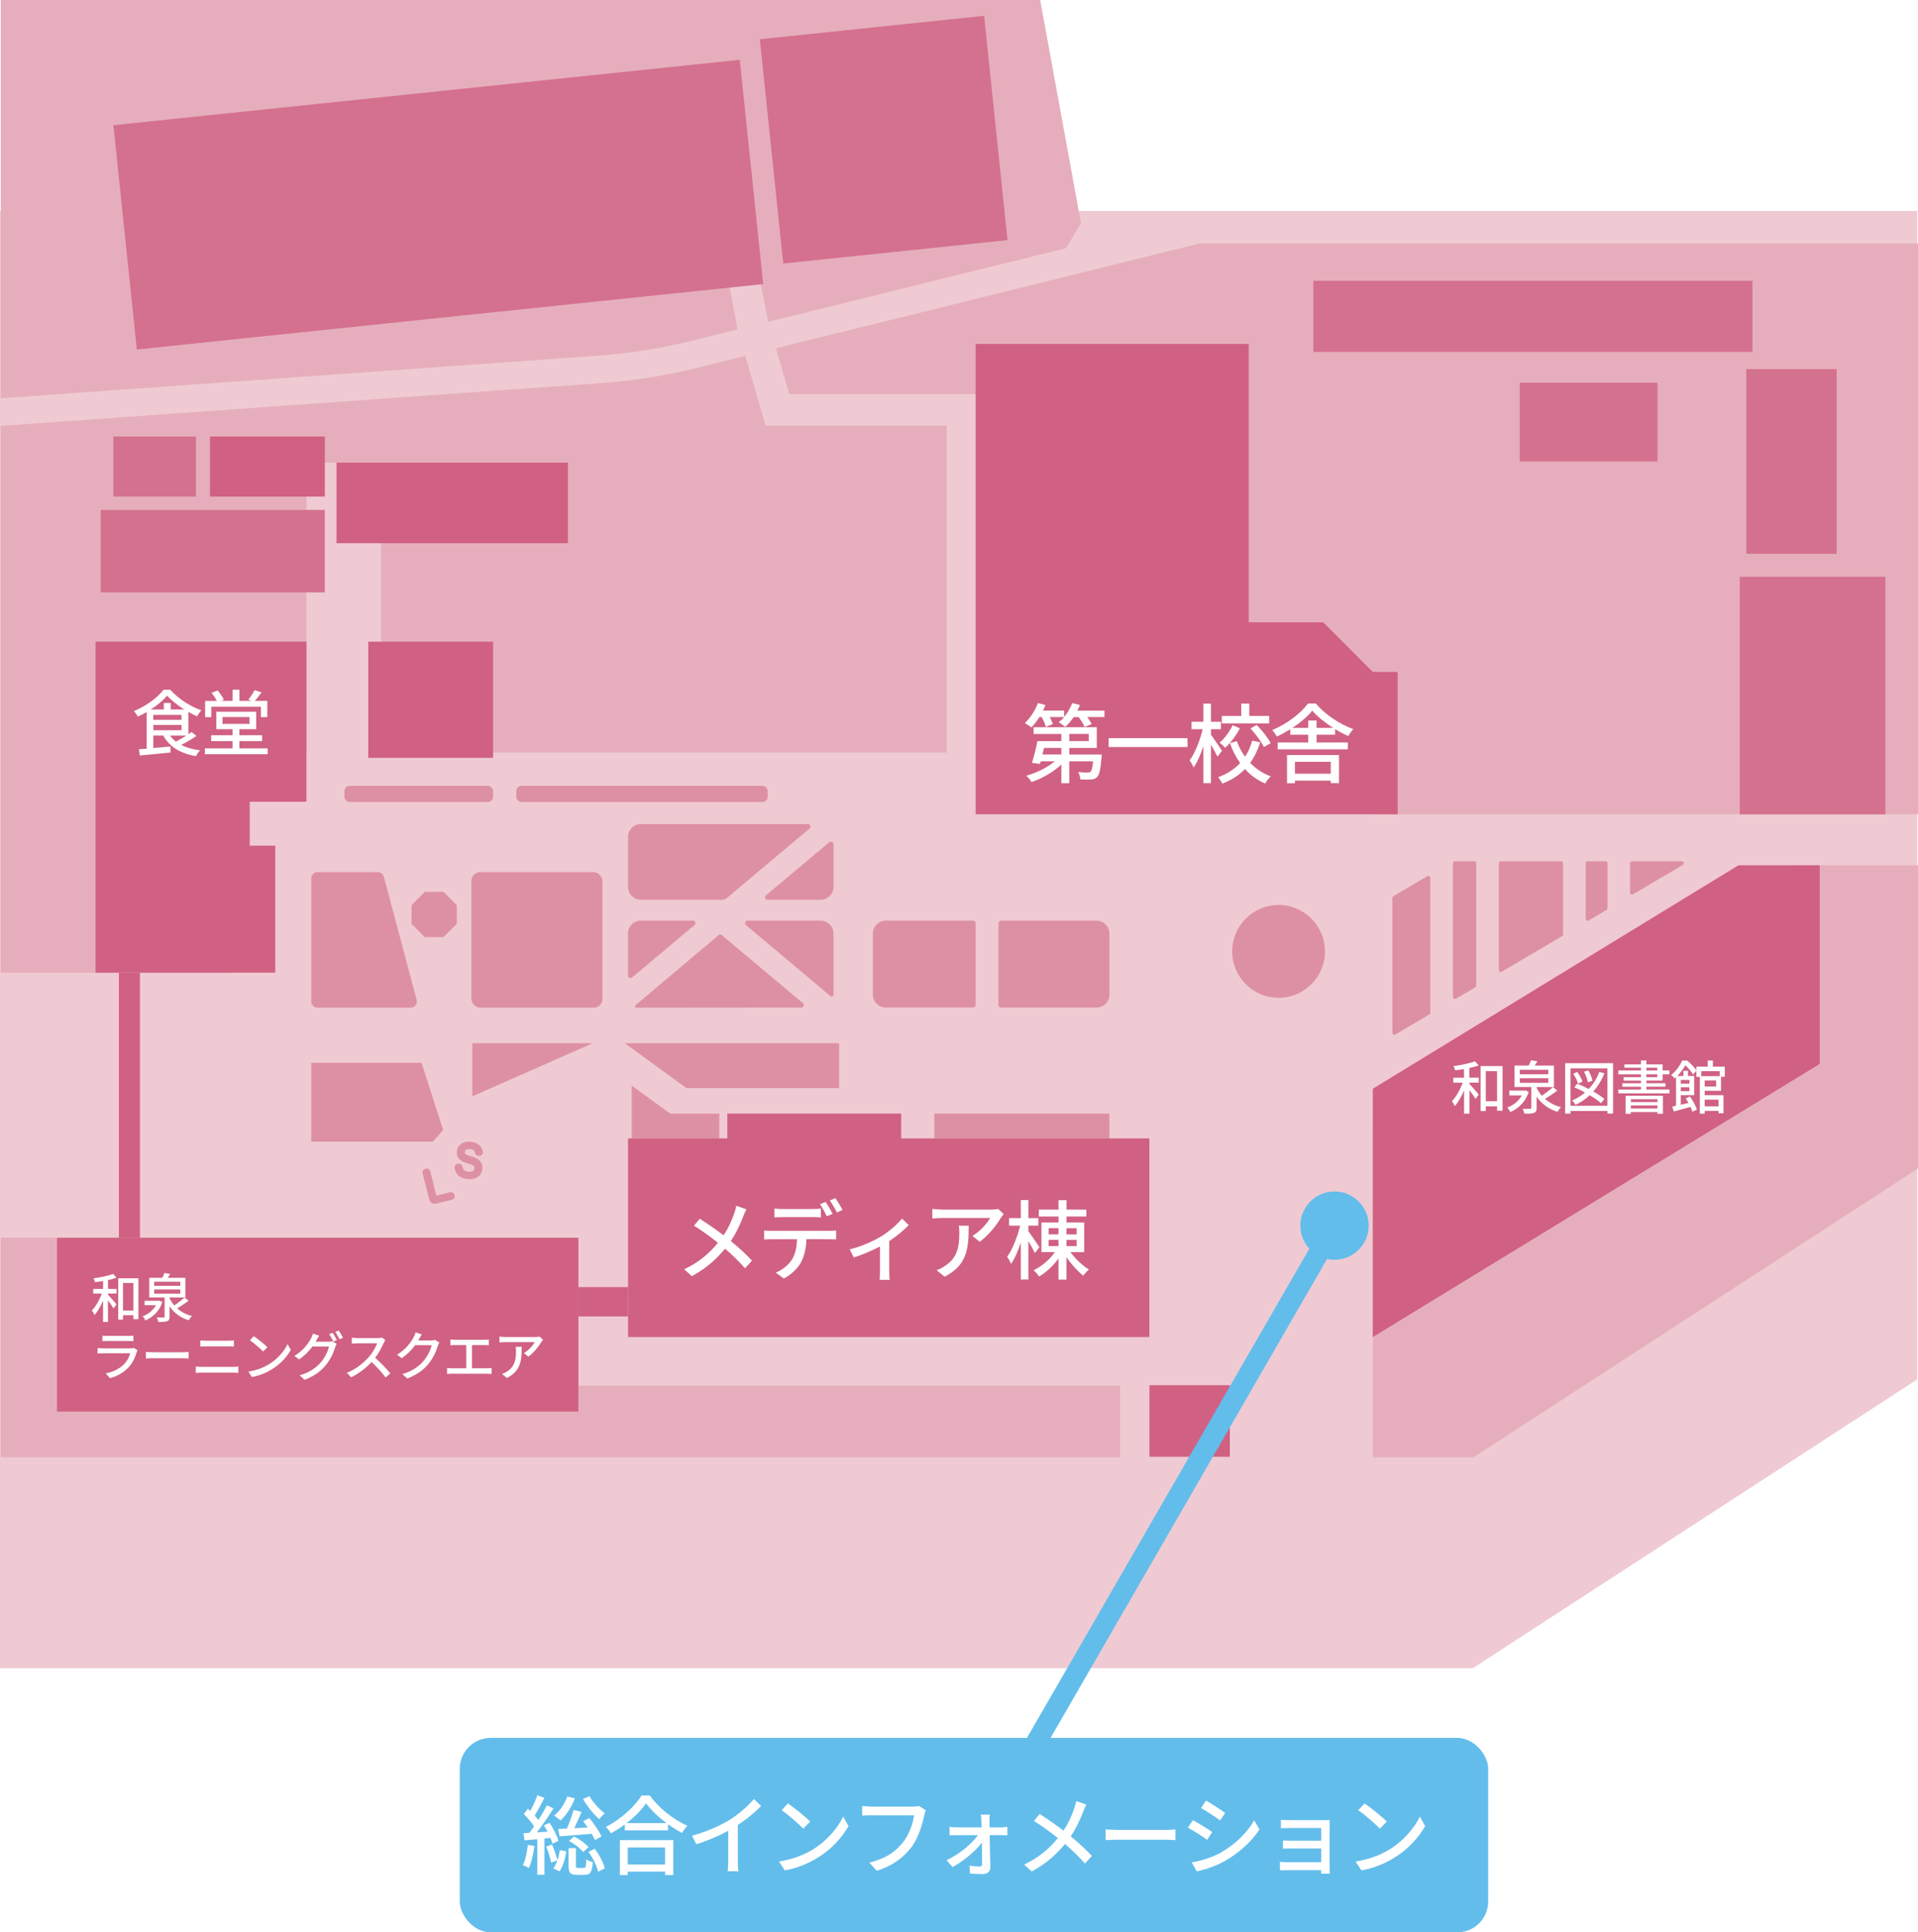 <?xml version="1.0" encoding="UTF-8"?>
<svg id="_レイヤー_2" data-name="レイヤー 2" xmlns="http://www.w3.org/2000/svg" xmlns:xlink="http://www.w3.org/1999/xlink" viewBox="0 0 398.14 401.08">
  <defs>
    <style>
      .cls-1 {
        fill: url(#_6_lpi_40_);
      }

      .cls-1, .cls-2, .cls-3, .cls-4, .cls-5, .cls-6, .cls-7, .cls-8, .cls-9, .cls-10 {
        stroke-width: 0px;
      }

      .cls-2, .cls-11 {
        fill: none;
      }

      .cls-3 {
        fill: url(#_6_lpi_40_-2);
      }

      .cls-4 {
        fill: #dd90a4;
      }

      .cls-5 {
        fill: #e6aebc;
      }

      .cls-6 {
        fill: #efcad2;
      }

      .cls-7 {
        fill: #d4718f;
      }

      .cls-8 {
        fill: #63bdeb;
      }

      .cls-9 {
        fill: #d06183;
      }

      .cls-10 {
        fill: #fff;
      }

      .cls-11 {
        stroke: #231815;
        stroke-width: 4.8px;
      }
    </style>
    <pattern id="_6_lpi_40_" data-name="6 lpi 40%" x="0" y="0" width="72" height="72" patternTransform="translate(-7967.67 -5584.32) rotate(45) scale(.21)" patternUnits="userSpaceOnUse" viewBox="0 0 72 72">
      <g>
        <rect class="cls-2" width="72" height="72"/>
        <g>
          <line class="cls-11" x1="71.75" y1="66" x2="144.25" y2="66"/>
          <line class="cls-11" x1="71.75" y1="42" x2="144.25" y2="42"/>
          <line class="cls-11" x1="71.75" y1="18" x2="144.25" y2="18"/>
          <line class="cls-11" x1="71.75" y1="54" x2="144.25" y2="54"/>
          <line class="cls-11" x1="71.75" y1="30" x2="144.25" y2="30"/>
          <line class="cls-11" x1="71.75" y1="6" x2="144.25" y2="6"/>
        </g>
        <g>
          <line class="cls-11" x1="-.25" y1="66" x2="72.25" y2="66"/>
          <line class="cls-11" x1="-.25" y1="42" x2="72.25" y2="42"/>
          <line class="cls-11" x1="-.25" y1="18" x2="72.25" y2="18"/>
          <line class="cls-11" x1="-.25" y1="54" x2="72.25" y2="54"/>
          <line class="cls-11" x1="-.25" y1="30" x2="72.25" y2="30"/>
          <line class="cls-11" x1="-.25" y1="6" x2="72.25" y2="6"/>
        </g>
        <g>
          <line class="cls-11" x1="-72.25" y1="66" x2=".25" y2="66"/>
          <line class="cls-11" x1="-72.25" y1="42" x2=".25" y2="42"/>
          <line class="cls-11" x1="-72.25" y1="18" x2=".25" y2="18"/>
          <line class="cls-11" x1="-72.25" y1="54" x2=".25" y2="54"/>
          <line class="cls-11" x1="-72.25" y1="30" x2=".25" y2="30"/>
          <line class="cls-11" x1="-72.25" y1="6" x2=".25" y2="6"/>
        </g>
      </g>
    </pattern>
    <pattern id="_6_lpi_40_-2" data-name="6 lpi 40%" patternTransform="translate(-7970.1 -5575.52) rotate(45) scale(.21)" xlink:href="#_6_lpi_40_"/>
  </defs>
  <g id="_マップ" data-name="マップ">
    <polygon class="cls-6" points="397.98 43.78 0 43.78 0 346.25 305.73 346.25 397.98 286.31 397.98 43.78"/>
    <g>
      <polygon class="cls-5" points="284.97 169.01 398.14 169.01 398.14 50.54 249.02 50.54 161.08 72.29 163.84 81.79 196.51 81.79 203.06 81.79 203.06 88.35 203.06 156.17 238.59 156.17 284.97 156.17 284.97 169.01"/>
      <polygon class="cls-5" points="372.04 179.6 284.97 233.22 284.97 302.47 305.89 302.47 398.14 242.53 398.14 179.6 372.04 179.6"/>
      <polygon class="cls-5" points="120.06 280.03 120.06 256.91 .16 256.91 .16 302.47 232.51 302.47 232.51 287.61 120.06 287.61 120.06 280.03"/>
      <path class="cls-5" d="M159.01,88.35v-.02l-.08.02-4.22-14.48-10.32,2.55c-6.44,1.59-13,2.63-19.61,3.1L.16,88.4v113.5h47.96v-45.72h15.49v-60.15h15.49v60.15h117.41v-67.82h-37.5Z"/>
      <path class="cls-5" d="M224.39,46.3L215.92,0H.16v82.66l123.72-8.81c6.61-.47,13.18-1.51,19.61-3.1l9.62-2.38-2.22-11.8h6.55l2.04,10.23,61.8-15.29,3.12-5.2Z"/>
    </g>
    <polygon class="cls-1" points="284.97 277.52 377.74 220.83 377.74 179.6 390.76 179.6 390.76 227.59 284.97 291.25 284.97 277.52"/>
    <path class="cls-3" d="M.16,88.4l114.14-7.86c13.65-.94,27.19-3.17,40.42-6.67h0s4.3,14.48,4.3,14.48l-41.11,7.67H26.36v99.94h-5.94v8.59h30.54v85.39l69.1,3.05v9.49H.16V88.4Z"/>
    <g>
      <g>
        <g>
          <path class="cls-4" d="M170.36,191.09h-15.18c-.49,0-.71.61-.34.92l17.57,14.76c.24.2.61.03.61-.28v-12.72c0-1.47-1.19-2.67-2.66-2.67Z"/>
          <path class="cls-4" d="M149.84,194.1c-.19-.16-.48-.16-.67,0l-17.27,14.55c-.21.17-.08.51.19.51l34.23-.03c.49,0,.71-.61.34-.92l-16.82-14.11Z"/>
          <path class="cls-4" d="M143.83,191.09h-10.8c-1.47,0-2.67,1.2-2.67,2.67v8.71c0,.44.52.68.86.4l12.95-10.86c.37-.31.15-.92-.34-.92Z"/>
        </g>
        <g>
          <path class="cls-4" d="M159.34,186.76h11.01c1.47,0,2.67-1.2,2.67-2.67v-8.9c0-.44-.52-.68-.86-.4l-13.16,11.05c-.37.31-.15.92.34.92Z"/>
          <path class="cls-4" d="M133.04,186.76h16.94c.29,0,.57-.1.8-.29l17.29-14.51c.37-.31.15-.92-.34-.92h-34.69c-1.47,0-2.67,1.2-2.67,2.67v10.38c0,1.47,1.2,2.67,2.67,2.67Z"/>
        </g>
        <g>
          <path class="cls-4" d="M202.02,191.09h-18.16c-1.47,0-2.67,1.2-2.67,2.67v12.69c0,1.47,1.2,2.67,2.67,2.67h18.16c.27,0,.5-.22.5-.5v-17.04c0-.27-.22-.5-.5-.5Z"/>
          <path class="cls-4" d="M227.63,191.09h-19.86c-.27,0-.5.22-.5.5v17.04c0,.27.22.5.5.5h19.86c1.47,0,2.67-1.2,2.67-2.67v-12.69c0-1.47-1.2-2.67-2.67-2.67Z"/>
        </g>
      </g>
      <path class="cls-4" d="M90.18,249.85c-.58,0-.96-.35-1.13-1.03l-1.32-5.29c-.06-.24-.02-.46.12-.64.11-.15.28-.25.49-.31.08-.02.17-.03.25-.03.36,0,.64.22.73.58l1.26,5.05,2.86-.71c.07-.02.13-.02.2-.02.35,0,.64.24.73.6.11.44-.12.86-.54.96l-3.2.8c-.16.04-.3.06-.44.06Z"/>
      <path class="cls-4" d="M97.54,244.75c-.14,0-.28,0-.43-.02-2.08-.21-2.56-1.33-2.74-2.28-.01-.1-.02-.16-.01-.23.04-.36.32-.64.71-.69.08,0,.17,0,.17,0h.07c.37.04.65.29.71.63.09.52.23.95,1.2,1.05.08,0,.16.01.24.01.36,0,.96-.09,1.02-.7.04-.37-.01-.62-.99-.92l-.67-.21c-1.06-.33-2.12-.88-1.96-2.48.09-.89.79-1.93,2.45-1.93.14,0,.29,0,.44.02,1.84.18,2.34,1.32,2.47,1.99.02.06.03.15.02.25-.04.36-.33.63-.71.67-.04,0-.09,0-.13,0h-.09c-.35-.04-.62-.26-.7-.59-.06-.36-.23-.74-1-.81-.08,0-.15-.01-.23-.01-.52,0-.84.21-.88.56-.03.29-.05.54.86.82l.62.19c1.21.39,2.31.97,2.14,2.61-.13,1.26-1.14,2.08-2.58,2.08Z"/>
      <circle class="cls-4" cx="265.41" cy="197.47" r="9.63"/>
      <rect class="cls-4" x="71.5" y="163.1" width="30.86" height="3.38" rx="1.1" ry="1.1"/>
      <rect class="cls-4" x="107.16" y="163.1" width="52.21" height="3.38" rx="1.1" ry="1.1"/>
      <rect class="cls-4" x="97.86" y="181.02" width="27.2" height="28.14" rx="1.82" ry="1.82"/>
      <path class="cls-4" d="M86.49,207.53l-6.8-25.54c-.15-.57-.67-.97-1.26-.97h-12.52c-.72,0-1.3.58-1.3,1.3v25.54c0,.72.58,1.3,1.3,1.3h19.32c.85,0,1.48-.81,1.26-1.63Z"/>
      <polygon class="cls-4" points="92.07 185.12 88.18 185.12 85.43 187.87 85.43 191.76 88.18 194.51 92.07 194.51 94.82 191.76 94.82 187.87 92.07 185.12"/>
      <g>
        <path class="cls-4" d="M324.06,178.77h-12.53c-.23,0-.41.18-.41.41v22.16c0,.32.34.51.62.35l12.53-7.39c.13-.07.2-.21.2-.35v-14.77c0-.23-.18-.41-.41-.41Z"/>
        <path class="cls-4" d="M306.02,178.77h-4.01c-.23,0-.41.18-.41.41v27.77c0,.32.34.51.62.35l4.01-2.36c.13-.07.2-.21.2-.35v-25.41c0-.23-.18-.41-.41-.41Z"/>
        <path class="cls-4" d="M333.28,178.77h-3.72c-.23,0-.41.18-.41.41v11.53c0,.32.34.51.62.35l3.72-2.2c.13-.07.2-.21.2-.35v-9.33c0-.23-.18-.41-.41-.41Z"/>
        <path class="cls-4" d="M296.3,181.84l-7.06,4.18c-.12.07-.2.21-.2.35v27.99c0,.32.34.51.62.35l7.06-4.16c.13-.07.2-.21.2-.35v-28c0-.32-.35-.51-.62-.35Z"/>
        <path class="cls-4" d="M338.37,179.18v6.08c0,.32.34.51.62.35l10.32-6.08c.36-.21.21-.76-.21-.76h-10.32c-.23,0-.41.18-.41.41Z"/>
      </g>
      <rect class="cls-4" x="193.94" y="231.14" width="36.36" height="5.15"/>
      <polygon class="cls-4" points="139.12 231.14 131.14 225.32 131.14 231.14 131.14 236.29 149.32 236.29 149.32 231.14 139.12 231.14"/>
      <polyline class="cls-4" points="174.18 225.85 142.49 225.85 129.71 216.54 174.18 216.54"/>
      <polygon class="cls-4" points="98.03 227.56 98.03 216.54 123.02 216.54 98.03 227.56"/>
      <polygon class="cls-4" points="87.51 220.6 64.61 220.6 64.61 236.97 89.86 236.97 91.98 234.54 87.51 220.6"/>
    </g>
    <rect class="cls-9" x="11.84" y="256.91" width="108.22" height="36.07"/>
    <polygon class="cls-9" points="130.37 236.29 130.37 277.52 238.59 277.52 238.59 236.29 187.06 236.29 187.06 231.14 150.98 231.14 150.98 236.29 130.37 236.29"/>
    <polygon class="cls-9" points="360.87 179.6 284.97 225.98 284.97 277.52 377.74 220.83 377.74 179.6 360.87 179.6"/>
    <polygon class="cls-9" points="202.52 71.38 202.52 169.01 290.13 169.01 290.13 139.47 284.97 139.47 274.67 129.16 259.21 129.16 259.21 71.38 202.52 71.38"/>
    <rect class="cls-9" x="69.85" y="96.02" width="48.04" height="16.73"/>
    <rect class="cls-9" x="76.45" y="133.19" width="25.9" height="24.11"/>
    <polygon class="cls-9" points="63.61 166.41 63.61 133.19 19.83 133.19 19.83 164.25 19.83 166.41 19.83 175.53 19.83 201.89 57.14 201.89 57.14 175.53 51.84 175.53 51.84 166.41 63.61 166.41"/>
    <rect class="cls-9" x="24.68" y="201.89" width="4.37" height="55.01"/>
    <rect class="cls-7" x="361.14" y="119.72" width="30.23" height="49.3"/>
    <rect class="cls-9" x="238.59" y="287.5" width="16.69" height="14.86" transform="translate(493.88 589.87) rotate(180)"/>
    <rect class="cls-7" x="20.9" y="105.84" width="46.53" height="17.12"/>
    <rect class="cls-7" x="23.53" y="90.6" width="17.14" height="12.47"/>
    <rect class="cls-9" x="43.58" y="90.6" width="23.85" height="12.47"/>
    <rect class="cls-7" x="362.5" y="76.61" width="18.76" height="38.34"/>
    <rect class="cls-7" x="272.63" y="58.27" width="91.16" height="14.77"/>
    <rect class="cls-7" x="315.46" y="79.44" width="28.6" height="16.34"/>
    <rect class="cls-9" x="120.06" y="267.15" width="10.31" height="6.09"/>
    <rect class="cls-7" x="25.62" y="19.07" width="130.73" height="46.81" transform="translate(-3.92 9.68) rotate(-5.96)"/>
    <rect class="cls-7" x="160.03" y="5.57" width="46.81" height="46.81" transform="translate(-2.02 19.22) rotate(-5.96)"/>
    <g>
      <path class="cls-10" d="M22.42,267.53h1.77v.95h-1.77v.25c.43.43,1.52,1.68,1.77,2.01l-.62.84c-.22-.4-.73-1.1-1.16-1.68v4.48h-1.02v-4.42c-.5,1.17-1.12,2.29-1.77,2.98-.11-.29-.35-.68-.54-.95.8-.8,1.6-2.21,2.06-3.51h-1.79v-.95h2.05v-1.64c-.57.1-1.16.17-1.69.23-.04-.22-.18-.56-.29-.79,1.44-.2,3.1-.54,4.08-.92l.68.79c-.52.2-1.12.36-1.76.48v1.85ZM28.73,265.32v8.49h-1.05v-.81h-2.15v.89h-.99v-8.57h4.18ZM27.68,272.02v-5.72h-2.15v5.72h2.15Z"/>
      <path class="cls-10" d="M33.7,270.22c-.58,1.89-1.93,3.17-3.5,3.85-.11-.25-.38-.64-.6-.85,1.14-.42,2.2-1.25,2.78-2.32h-2.37v-.91h2.86l.18-.03.65.26ZM39.16,269.97c-.73.55-1.62,1.16-2.37,1.6.83.74,1.86,1.29,3.05,1.57-.22.21-.52.62-.66.9-1.69-.52-3.04-1.52-3.98-2.89v2.13c0,.55-.11.81-.51.96-.39.14-.99.15-1.83.15-.04-.28-.19-.67-.33-.95.62.03,1.24.03,1.41.02.19,0,.23-.04.23-.2v-3.96h-3.19v-4.08h2.71c.18-.33.34-.72.44-1l1.21.2c-.17.28-.33.55-.5.8h3.64v4.08h-3.29v.14c.25.54.58,1.05.99,1.51.73-.47,1.57-1.12,2.09-1.63l.88.64ZM32,266.89h5.42v-.86h-5.42v.86ZM32,268.51h5.42v-.87h-5.42v.87Z"/>
      <path class="cls-10" d="M28.38,280.64c-.31,1.07-.8,2.18-1.62,3.08-1.13,1.25-2.53,1.95-3.94,2.34l-.86-.99c1.61-.33,2.95-1.04,3.85-1.98.63-.65,1.02-1.47,1.22-2.2h-5.6c-.26,0-.75.01-1.17.04v-1.14c.43.04.85.08,1.17.08h5.63c.3,0,.56-.04.7-.1l.78.48c-.07.12-.15.29-.18.38ZM22.33,277.28h4.28c.35,0,.8-.02,1.08-.05v1.13c-.27-.02-.72-.03-1.09-.03h-4.27c-.35,0-.75.01-1.06.03v-1.13c.29.03.69.05,1.06.05Z"/>
      <path class="cls-10" d="M31.93,280.68h5.98c.53,0,.96-.04,1.23-.07v1.36c-.24-.01-.75-.05-1.23-.05h-5.98c-.61,0-1.27.02-1.64.05v-1.36c.36.02,1.04.07,1.64.07Z"/>
      <path class="cls-10" d="M41.9,283.71h6.47c.35,0,.75-.02,1.1-.07v1.33c-.36-.03-.79-.06-1.1-.06h-6.47c-.41,0-.86.02-1.25.06v-1.33c.41.03.85.07,1.25.07ZM42.76,278.28h4.64c.42,0,.85-.02,1.14-.05v1.25c-.31-.02-.77-.03-1.14-.03h-4.63c-.4,0-.83.01-1.18.03v-1.25c.36.03.8.05,1.17.05Z"/>
      <path class="cls-10" d="M55.87,283.15c1.77-1.09,3.15-2.74,3.82-4.15l.67,1.2c-.79,1.43-2.15,2.93-3.86,3.98-1.11.68-2.51,1.33-4.21,1.64l-.74-1.13c1.84-.28,3.27-.89,4.32-1.54ZM55.5,279.63l-.87.89c-.57-.58-1.94-1.78-2.75-2.33l.8-.86c.77.52,2.2,1.66,2.82,2.3Z"/>
      <path class="cls-10" d="M65.68,278.2c-.06.1-.1.19-.17.29h2.65c.31,0,.62-.04.83-.11l.9.55c-.11.18-.23.45-.31.67-.3,1.06-.95,2.53-1.94,3.74-1.01,1.24-2.34,2.26-4.4,3.05l-1.02-.92c2.12-.63,3.43-1.61,4.41-2.74.81-.93,1.47-2.32,1.67-3.25h-3.44c-.69.95-1.64,1.91-2.78,2.68l-.97-.72c1.91-1.15,2.94-2.67,3.45-3.64.13-.23.32-.67.41-.99l1.28.42c-.22.33-.45.75-.57.97ZM69.94,278.14l-.73.31c-.22-.44-.57-1.1-.87-1.52l.7-.3c.27.4.67,1.08.89,1.51ZM71.21,277.66l-.72.32c-.23-.47-.59-1.1-.9-1.52l.7-.3c.3.41.71,1.1.91,1.5Z"/>
      <path class="cls-10" d="M79.67,278.69c-.39.9-1.03,2.15-1.8,3.14,1.13.97,2.46,2.39,3.15,3.22l-.97.86c-.73-.99-1.83-2.2-2.92-3.21-1.18,1.25-2.66,2.43-4.24,3.17l-.89-.93c1.78-.68,3.43-2,4.52-3.22.75-.84,1.48-2.05,1.75-2.9h-4.04c-.43,0-1.02.05-1.2.07v-1.24c.22.03.86.08,1.2.08h4.08c.41,0,.77-.04.96-.11l.72.53c-.08.11-.24.39-.32.57Z"/>
      <path class="cls-10" d="M86.98,277.94c-.04.09-.1.19-.15.28h2.64c.31,0,.62-.03.83-.11l.9.55c-.11.18-.23.45-.31.67-.3,1.06-.95,2.53-1.94,3.74-1.01,1.25-2.34,2.25-4.4,3.05l-1.02-.91c2.12-.64,3.43-1.61,4.41-2.75.81-.94,1.47-2.32,1.67-3.25h-3.43c-.7.95-1.64,1.92-2.79,2.7l-.97-.73c1.91-1.14,2.94-2.67,3.45-3.64.13-.22.32-.67.41-.99l1.28.42c-.22.33-.45.76-.57.98Z"/>
      <path class="cls-10" d="M94.46,278.09h6.02c.34,0,.69-.02.99-.07v1.21c-.31-.03-.67-.04-.99-.04h-2.5v4.81h3.1c.35,0,.67-.04.96-.08v1.27c-.3-.04-.73-.06-.96-.06h-7.26c-.32,0-.67.01-1.02.06v-1.27c.33.06.7.08,1.02.08h2.96v-4.81h-2.32c-.24,0-.69.01-.98.04v-1.21c.29.04.73.07.98.07Z"/>
      <path class="cls-10" d="M112.37,278.55c-.47.8-1.52,2.2-2.7,3.04l-.91-.74c.97-.56,1.93-1.65,2.24-2.28h-6.03c-.44,0-.83.03-1.3.07v-1.22c.41.06.86.1,1.3.1h6.15c.24,0,.74-.03.91-.08l.69.65c-.1.12-.27.33-.36.46ZM105.23,286.02l-1.01-.83c.32-.11.7-.29,1.06-.54,1.57-1.01,1.83-2.4,1.83-4.22,0-.3-.01-.56-.07-.88h1.25c0,2.87-.17,4.98-3.06,6.47Z"/>
    </g>
    <g>
      <path class="cls-10" d="M154.29,252.48c-.58,1.49-1.44,3.42-2.59,5.11,1.6,1.31,3.15,2.72,4.39,4.07l-1.44,1.58c-1.3-1.49-2.65-2.77-4.14-4.07-1.64,2-3.8,4.05-6.9,5.71l-1.58-1.42c3.06-1.46,5.24-3.33,7-5.51-1.31-1.06-3.19-2.45-4.97-3.55l1.19-1.44c1.51.96,3.51,2.34,4.95,3.44,1.06-1.57,1.73-3.17,2.25-4.65.14-.4.31-1.04.4-1.48l2.09.74c-.2.36-.5,1.06-.65,1.46Z"/>
      <path class="cls-10" d="M160.26,255.48h11.79c.38,0,1.04-.02,1.51-.09v1.86c-.43-.02-1.04-.04-1.51-.04h-4.65c-.07,1.91-.43,3.49-1.12,4.79-.65,1.22-2.02,2.56-3.58,3.37l-1.66-1.22c1.33-.54,2.63-1.58,3.33-2.68.77-1.21,1.01-2.63,1.08-4.25h-5.2c-.54,0-1.13.02-1.64.05v-1.87c.5.05,1.08.09,1.64.09ZM162.5,250.95h6.09c.56,0,1.24-.04,1.8-.11v1.85c-.58-.04-1.22-.07-1.8-.07h-6.07c-.61,0-1.28.04-1.76.07v-1.85c.54.07,1.15.11,1.75.11ZM172.83,251.94l-1.19.5c-.36-.72-.94-1.8-1.42-2.49l1.15-.49c.45.65,1.1,1.76,1.46,2.47ZM174.9,251.14l-1.17.52c-.38-.77-.97-1.8-1.48-2.48l1.15-.49c.49.68,1.17,1.8,1.49,2.45Z"/>
      <path class="cls-10" d="M182.86,256.67c1.71-1.06,3.44-2.59,4.38-3.75l1.4,1.37c-.9.95-2.45,2.25-4.05,3.31v6.32c0,.58.02,1.42.09,1.73h-2.09c.04-.31.07-1.15.07-1.73v-5.19c-1.55.81-3.62,1.69-5.42,2.27l-.86-1.69c2.36-.54,5.02-1.76,6.48-2.65Z"/>
      <path class="cls-10" d="M207.77,252.77c-.77,1.31-2.48,3.6-4.41,4.97l-1.5-1.21c1.58-.92,3.15-2.7,3.67-3.73h-9.87c-.72,0-1.35.05-2.12.11v-2c.67.09,1.4.16,2.12.16h10.06c.4,0,1.21-.05,1.5-.13l1.13,1.06c-.16.2-.45.54-.59.76ZM196.08,264.99l-1.66-1.35c.52-.18,1.15-.47,1.73-.88,2.57-1.66,2.99-3.92,2.99-6.91,0-.49-.02-.92-.11-1.44h2.05c0,4.7-.27,8.16-5.01,10.59Z"/>
      <path class="cls-10" d="M214.82,260.09c-.27-.59-.83-1.62-1.35-2.5v7.99h-1.57v-7.67c-.56,1.73-1.28,3.37-2.03,4.43-.16-.47-.56-1.12-.81-1.49,1.1-1.49,2.16-4.16,2.7-6.46h-2.29v-1.55h2.43v-3.76h1.57v3.76h2.07v1.55h-2.07v1.17c.52.67,1.95,2.79,2.29,3.29l-.94,1.24ZM222.17,259.86c1.01,1.4,2.57,2.86,3.87,3.64-.36.29-.9.88-1.17,1.28-1.13-.88-2.48-2.36-3.49-3.83v4.65h-1.66v-4.39c-1.1,1.53-2.59,2.92-4.03,3.75-.27-.41-.76-1.01-1.13-1.31,1.62-.76,3.37-2.23,4.41-3.76h-2.79v-6.14h3.55v-1.26h-4.09v-1.42h4.09v-1.96h1.66v1.96h4.12v1.42h-4.12v1.26h3.67v6.14h-2.88ZM217.67,256.2h2.05v-1.28h-2.05v1.28ZM217.67,258.63h2.05v-1.28h-2.05v1.28ZM221.38,254.93v1.28h2.12v-1.28h-2.12ZM223.5,257.36h-2.12v1.28h2.12v-1.28Z"/>
    </g>
    <g>
      <path class="cls-10" d="M305.03,223.68h1.93v1.03h-1.93v.28c.47.47,1.65,1.83,1.93,2.2l-.67.91c-.24-.43-.79-1.2-1.26-1.83v4.88h-1.12v-4.82c-.54,1.27-1.22,2.49-1.93,3.25-.12-.31-.38-.74-.59-1.03.88-.88,1.74-2.41,2.24-3.83h-1.96v-1.03h2.23v-1.79c-.62.11-1.26.18-1.85.25-.05-.24-.19-.61-.31-.86,1.57-.22,3.38-.59,4.45-1.01l.74.86c-.56.22-1.22.4-1.92.53v2.02ZM311.9,221.27v9.26h-1.14v-.89h-2.34v.97h-1.08v-9.34h4.56ZM310.76,228.57v-6.24h-2.34v6.24h2.34Z"/>
      <path class="cls-10" d="M317.33,226.62c-.64,2.06-2.1,3.45-3.81,4.2-.12-.28-.42-.7-.66-.92,1.25-.46,2.4-1.37,3.03-2.53h-2.58v-1h3.12l.19-.04.71.29ZM323.29,226.34c-.79.6-1.76,1.26-2.58,1.74.9.8,2.03,1.4,3.32,1.71-.24.23-.56.67-.72.98-1.85-.56-3.31-1.66-4.34-3.15v2.33c0,.6-.12.89-.55,1.04-.42.16-1.08.17-1.99.17-.05-.3-.2-.73-.36-1.03.67.04,1.35.04,1.54.02.2,0,.25-.05.25-.22v-4.32h-3.48v-4.45h2.95c.19-.36.37-.78.48-1.09l1.32.22c-.18.3-.36.6-.54.88h3.97v4.45h-3.59v.16c.28.59.64,1.14,1.08,1.64.79-.52,1.71-1.22,2.28-1.77l.96.7ZM315.48,222.98h5.91v-.94h-5.91v.94ZM315.48,224.75h5.91v-.95h-5.91v.95Z"/>
      <path class="cls-10" d="M334.84,220.68v10.45h-1.16v-.54h-7.66v.54h-1.12v-10.45h9.94ZM333.67,229.52v-7.77h-7.66v7.77h7.66ZM333.04,222.78c-.58,1.45-1.36,2.71-2.3,3.77.91.52,1.74,1.07,2.29,1.55l-.68.88c-.55-.5-1.4-1.09-2.35-1.66-.86.8-1.85,1.48-2.93,2-.14-.23-.5-.68-.73-.9,1-.43,1.9-.98,2.69-1.66-.75-.41-1.52-.78-2.23-1.07l.61-.76c.76.3,1.58.68,2.38,1.09.95-.98,1.68-2.17,2.2-3.53l1.07.28ZM327.59,224.93c-.16-.56-.59-1.43-1.01-2.08l.83-.35c.44.62.92,1.45,1.08,2.01l-.9.41ZM329.61,224.65c-.08-.59-.43-1.5-.8-2.2l.88-.3c.4.67.77,1.57.88,2.16l-.95.34Z"/>
      <path class="cls-10" d="M346.56,226.14v.8h-10.63v-.8h4.7v-.58h-3.87v-.72h3.87v-.55h-3.59v-.71h3.59v-.59h-4.69v-.8h4.69v-.58h-3.44v-.68h3.44v-.82h1.13v.82h3.37v1.26h1.42v.8h-1.42v1.29h-3.37v.55h3.96v.72h-3.96v.58h4.8ZM337.44,227.43h7.75v3.74h-1.13v-.35h-5.53v.36h-1.09v-3.75ZM338.54,228.15v.6h5.53v-.6h-5.53ZM344.06,230.08v-.64h-5.53v.64h5.53ZM341.76,222.19h2.27v-.58h-2.27v.58ZM341.76,223.58h2.27v-.59h-2.27v.59Z"/>
      <path class="cls-10" d="M353.86,226.42v.9h3.9v3.75h-1.03v-.5h-2.87v.58h-1.01v-7.63h-.71v-1.28l-.7.78c-.31-.53-.96-1.34-1.58-1.91-.4.68-.95,1.47-1.68,2.22h1.27v-1.07h.95v1.07h1.28v3.98h-2.79v2c.52-.12,1.06-.25,1.61-.38-.18-.34-.38-.65-.58-.94l.88-.4c.61.85,1.22,1.97,1.45,2.72l-.96.44c-.07-.29-.2-.64-.37-1.01-1.21.35-2.47.7-3.47.97l-.32-1.03c.24-.05.49-.11.78-.17v-5.94c-.1.1-.2.18-.31.28-.14-.24-.48-.58-.71-.72,1.12-.89,1.88-2.05,2.29-3h1.04c.7.58,1.5,1.4,1.92,2v-.73h2.34v-1.28h1.08v1.28h2.47v2.1h-.78v2.9h-3.39ZM348.89,224.15v.78h1.8v-.78h-1.8ZM350.69,226.48v-.8h-1.8v.8h1.8ZM353.14,222.33v1.03h3.85v-1.03h-3.85ZM356.23,224.26h-2.37v1.26h2.37v-1.26ZM353.86,228.25v1.38h2.87v-1.38h-2.87Z"/>
    </g>
    <g>
      <path class="cls-10" d="M229.26,147.5v1.33h-3.56c.38.52.72,1.06.9,1.48l-1.46.58c-.22-.56-.72-1.37-1.24-2.05h-1.03c-.54.79-1.13,1.49-1.75,2.03-.31-.27-.97-.74-1.37-.94.4-.31.79-.68,1.13-1.1h-2.97c.29.52.52,1.06.63,1.46l-1.44.59c-.13-.54-.49-1.35-.85-2.05h-.49c-.52.83-1.1,1.58-1.66,2.14-.32-.23-.99-.68-1.37-.9,1.12-1.01,2.14-2.59,2.72-4.14l1.58.41c-.16.38-.34.77-.52,1.15h4.39v1.3c.72-.83,1.3-1.84,1.67-2.86l1.6.4c-.16.4-.34.79-.54,1.17h5.6ZM228.7,156.59s-.02.43-.04.65c-.22,2.45-.45,3.55-.9,4.02-.34.36-.72.49-1.24.52-.47.04-1.33.05-2.25,0-.02-.47-.22-1.12-.47-1.53.83.09,1.62.11,1.94.09.29,0,.47-.02.63-.14.23-.23.4-.85.54-2.18h-4.95v4.54h-1.64v-3.89c-1.66,1.58-4.01,2.92-6.19,3.65-.25-.4-.72-1.01-1.08-1.31,2.07-.58,4.34-1.69,5.91-2.99h-2.92l-.16.54-1.66-.23c.38-1.21.85-3.04,1.13-4.5h4.97v-1.49h-5.76v-1.4h13.11v4.3h-5.71v1.37h6.73ZM216.72,155.23c-.11.45-.22.92-.32,1.37h3.92v-1.37h-3.6ZM221.96,153.82h4.05v-1.49h-4.05v1.49Z"/>
      <path class="cls-10" d="M246.5,153.21v1.84h-16.38v-1.84h16.38Z"/>
      <path class="cls-10" d="M252.72,157.06c-.27-.59-.83-1.62-1.35-2.5v7.99h-1.57v-7.67c-.58,1.75-1.28,3.37-2.04,4.43-.16-.47-.54-1.12-.81-1.49,1.1-1.49,2.16-4.16,2.7-6.46h-2.32v-1.55h2.47v-3.76h1.57v3.76h2.07v1.55h-2.07v1.15c.5.65,1.96,2.81,2.29,3.31l-.94,1.24ZM261.6,154.06c-.49,1.57-1.17,3.01-2.09,4.27,1.17,1.24,2.61,2.21,4.29,2.81-.38.32-.92,1.03-1.17,1.48-1.64-.68-3.02-1.71-4.2-2.99-1.24,1.26-2.77,2.29-4.7,3.01-.18-.38-.59-1.01-.86-1.33,1.89-.67,3.4-1.69,4.56-2.94-.88-1.22-1.58-2.61-2.12-4.12l1.44-.41c.41,1.15.99,2.25,1.71,3.22.67-1.01,1.15-2.14,1.46-3.33l1.69.34ZM257.37,151.16c-.76,1.5-1.89,3.03-3.08,4.05-.25-.32-.79-.81-1.13-1.06,1.08-.9,2.12-2.36,2.7-3.62l1.51.63ZM263.46,150.15h-9.83v-1.55h4.03v-2.56h1.67v2.56h4.12v1.55ZM260.86,150.47c1.12,1.13,2.36,2.7,2.9,3.78l-1.4.81c-.49-1.06-1.69-2.68-2.79-3.87l1.3-.72Z"/>
      <path class="cls-10" d="M273.3,152.49v1.62h6.48v1.42h-14.55v-1.42h6.34v-1.62h-3.73v-1.13c-.9.56-1.84,1.08-2.79,1.51-.2-.36-.63-.99-.97-1.33,3.04-1.26,6-3.53,7.42-5.51h1.64c1.96,2.32,4.99,4.3,7.78,5.31-.38.4-.77.97-1.03,1.44-.88-.38-1.82-.88-2.74-1.44v1.15h-3.85ZM267.16,156.72h10.79v5.83h-1.71v-.52h-7.44v.54h-1.64v-5.85ZM271.57,151.08v-1.53h1.73v1.53h3.44c-1.71-1.08-3.29-2.36-4.34-3.58-.95,1.19-2.43,2.47-4.14,3.58h3.31ZM268.8,158.12v2.47h7.44v-2.47h-7.44Z"/>
    </g>
    <g>
      <path class="cls-10" d="M40.76,152.76c-.94.66-2.11,1.33-3.15,1.86,1.08.56,2.4.92,3.92,1.12-.3.27-.66.84-.84,1.21-3.22-.55-5.5-1.92-6.81-4.29h-2.06v2.61c1.12-.1,2.35-.21,3.56-.33l.02,1.25c-2.28.24-4.68.46-6.38.62l-.19-1.29c.48-.03,1.02-.08,1.62-.12v-7.6c-.6.34-1.23.67-1.84.94-.15-.31-.52-.82-.81-1.14,2.5-1.04,4.96-2.83,6.15-4.44h1.4c1.63,1.86,4.14,3.46,6.43,4.27-.3.36-.65.86-.87,1.25-.58-.25-1.2-.57-1.81-.92v4.65c.24-.17.45-.33.65-.48l1.04.83ZM38.25,147.26c-1.4-.87-2.7-1.9-3.56-2.88-.78.95-2.01,1.98-3.4,2.88h2.71v-1.35h1.43v1.35h2.82ZM31.82,149.41h5.85v-1.04h-5.85v1.04ZM31.82,151.57h5.85v-1.11h-5.85v1.11ZM35.28,152.67c.34.48.76.9,1.24,1.27.71-.36,1.48-.83,2.17-1.27h-3.42Z"/>
      <path class="cls-10" d="M55.55,155.34v1.21h-13.03v-1.21h5.76v-1.52h-4.44v-1.21h4.44v-1.26h-3.38v-3.62h8.28v3.62h-3.49v1.26h4.72v1.21h-4.72v1.52h5.86ZM43.85,148.85h-1.27v-3.36h2.43c-.27-.53-.69-1.19-1.09-1.68l1.25-.5c.51.58,1.05,1.38,1.29,1.92l-.55.25h2.38v-2.33h1.41v2.33h2.56l-.71-.25c.44-.54.98-1.38,1.29-1.98l1.45.46c-.46.66-.97,1.31-1.42,1.77h2.62v3.36h-1.33v-2.14h-10.3v2.14ZM46.19,150.25h5.61v-1.42h-5.61v1.42Z"/>
    </g>
    <g>
      <rect class="cls-8" x="240.89" y="242.42" width="4.25" height="141.73" transform="translate(296.83 706.1) rotate(-150)"/>
      <circle class="cls-8" cx="277.02" cy="254.39" r="7.09"/>
    </g>
    <rect class="cls-8" x="95.44" y="360.72" width="213.48" height="40.36" rx="6.42" ry="6.42"/>
    <g>
      <path class="cls-10" d="M110.94,383.15c-.23,1.69-.61,3.44-1.17,4.57-.25-.18-.9-.47-1.22-.59.54-1.08.85-2.68,1.01-4.21l1.39.23ZM113.01,381.6v7.53h-1.48v-7.38c-.95.09-1.87.16-2.65.23l-.22-1.48c.36-.02.77-.04,1.22-.07.32-.4.67-.86.99-1.35-.5-.81-1.39-1.78-2.14-2.54l.85-1.12c.16.14.32.31.49.47.56-1.01,1.15-2.3,1.48-3.28l1.46.56c-.63,1.22-1.39,2.65-2.03,3.66.29.32.56.65.77.95.68-1.06,1.31-2.14,1.78-3.06l1.37.63c-1.01,1.58-2.29,3.49-3.47,4.99l2.23-.16c-.23-.45-.5-.9-.76-1.31l1.19-.52c.76,1.17,1.57,2.72,1.84,3.73l-1.26.59c-.09-.34-.23-.76-.41-1.19l-1.24.13ZM114.6,382.86c.45,1.03.9,2.4,1.1,3.28.23-.68.4-1.42.5-2.12l1.35.25c-.2,1.44-.67,3.1-1.4,4.14l-1.3-.59c.32-.43.61-1.01.83-1.66l-1.28.45c-.16-.92-.59-2.29-1.03-3.35l1.22-.4ZM119.33,373.27c-.65,1.8-1.8,3.49-2.97,4.59-.31-.29-.95-.77-1.35-1.01,1.21-.95,2.21-2.41,2.74-3.96l1.58.38ZM120.72,376.09c-.47,1.08-1.01,2.34-1.51,3.38l2.79-.16c-.31-.45-.65-.9-.95-1.3l1.28-.65c.97,1.17,2.07,2.75,2.52,3.82l-1.35.74c-.16-.36-.4-.83-.67-1.3-2.41.2-4.84.4-6.68.52l-.29-1.51,1.82-.09c.52-1.17,1.06-2.74,1.37-3.87l1.67.41ZM121.19,387.72c.38,0,.47-.22.5-1.8.29.25.95.49,1.37.59-.16,2.11-.56,2.63-1.67,2.63h-1.62c-1.44,0-1.76-.45-1.76-1.93v-3.62h1.53v3.62c0,.45.07.5.47.5h1.19ZM119.15,381.19c1.13.54,2.39,1.46,3.01,2.2l-1.1,1.03c-.59-.77-1.84-1.75-2.95-2.3l1.04-.92ZM122.38,372.83c.7,1.28,2.07,2.75,3.17,3.56-.36.25-.9.83-1.15,1.19-1.13-.95-2.56-2.72-3.39-4.18l1.37-.58ZM123.44,383.73c.97,1.26,1.85,2.9,2.09,4.07l-1.37.7c-.23-1.13-1.08-2.86-2-4.12l1.28-.65Z"/>
      <path class="cls-10" d="M134.89,372.67c1.93,2.68,4.97,5.06,7.8,6.28-.41.42-.81.99-1.1,1.5-.95-.5-1.96-1.12-2.92-1.82v1.28h-8.97v-1.22c-.92.68-1.91,1.3-2.9,1.84-.2-.4-.68-.99-1.03-1.33,3.08-1.57,6.03-4.27,7.4-6.52h1.71ZM128.67,381.94h11.09v7.24h-1.71v-.7h-7.74v.7h-1.64v-7.24ZM138.36,378.41c-1.69-1.26-3.24-2.72-4.25-4.1-.92,1.33-2.36,2.81-4.05,4.1h8.3ZM130.31,383.46v3.53h7.74v-3.53h-7.74Z"/>
      <path class="cls-10" d="M151.48,377.71c1.87-1.15,3.78-2.83,5.01-4.29l1.51,1.44c-1.37,1.39-3.06,2.77-4.84,3.94v7.47c0,.74.04,1.73.13,2.12h-2.23c.05-.4.11-1.39.11-2.12v-6.27c-1.89,1.03-4.27,2.07-6.64,2.79l-.88-1.78c3.15-.85,5.85-2.07,7.85-3.31Z"/>
      <path class="cls-10" d="M168.78,383.85c2.9-1.78,5.15-4.48,6.25-6.79l1.1,1.96c-1.3,2.34-3.51,4.79-6.32,6.52-1.82,1.12-4.11,2.18-6.9,2.68l-1.21-1.85c3.01-.45,5.35-1.46,7.08-2.52ZM168.17,378.09l-1.42,1.46c-.94-.95-3.17-2.92-4.5-3.82l1.31-1.4c1.26.85,3.6,2.72,4.61,3.76Z"/>
      <path class="cls-10" d="M191.86,376.81c-.4,1.84-1.22,4.7-2.68,6.61-1.64,2.14-3.89,3.85-7.17,4.88l-1.55-1.69c3.53-.86,5.56-2.39,7.04-4.29,1.24-1.57,2.02-3.87,2.25-5.53h-8.84c-.77,0-1.49.04-1.94.07v-2.02c.5.07,1.35.14,1.94.14h8.73c.31,0,.76-.02,1.15-.13l1.39.9c-.14.29-.23.68-.32,1.04Z"/>
      <path class="cls-10" d="M205.39,377.98c0,.34.02.79.02,1.31h2.39c.41,0,1.04-.05,1.31-.11v1.76c-.36-.02-.88-.04-1.26-.04h-2.41c.05,2.21.11,4.93.13,6.7,0,.85-.63,1.39-1.53,1.39-.79,0-1.93-.05-2.68-.11l-.11-1.64c.72.11,1.64.18,2.14.18.32,0,.47-.2.47-.56,0-1.03-.02-2.72-.04-4.41-1.24,1.67-3.78,3.85-6.09,5.08l-1.24-1.42c2.63-1.22,5.28-3.44,6.52-5.2h-4.41c-.49,0-1.03.02-1.49.05v-1.78c.41.07,1.01.11,1.46.11h5.2c-.02-.52-.04-.95-.05-1.31-.02-.38-.05-.9-.13-1.33h1.87c-.07.4-.07.9-.07,1.33Z"/>
      <path class="cls-10" d="M224.85,376.04c-.58,1.49-1.44,3.42-2.59,5.11,1.6,1.31,3.15,2.72,4.39,4.07l-1.44,1.58c-1.3-1.49-2.65-2.77-4.14-4.07-1.64,2-3.8,4.05-6.9,5.71l-1.58-1.42c3.06-1.46,5.24-3.33,7-5.51-1.31-1.06-3.19-2.45-4.97-3.55l1.19-1.44c1.51.96,3.51,2.34,4.95,3.44,1.06-1.57,1.73-3.17,2.25-4.65.14-.4.31-1.04.4-1.48l2.09.74c-.2.36-.5,1.06-.65,1.46Z"/>
      <path class="cls-10" d="M232.19,379.82h9.79c.86,0,1.57-.07,2.02-.11v2.23c-.4-.02-1.22-.09-2.02-.09h-9.79c-.99,0-2.07.04-2.68.09v-2.23c.59.04,1.71.11,2.68.11Z"/>
      <path class="cls-10" d="M251.63,380.27l-1.04,1.6c-.95-.68-2.86-1.91-4.01-2.52l1.03-1.55c1.13.59,3.19,1.87,4.03,2.47ZM253.45,384.5c3.01-1.71,5.44-4.12,6.9-6.68l1.1,1.91c-1.62,2.45-4.12,4.75-7.04,6.45-1.82,1.06-4.34,1.93-5.98,2.23l-1.06-1.85c2-.34,4.2-1.01,6.09-2.05ZM254.33,376.29l-1.06,1.55c-.92-.67-2.84-1.94-3.96-2.57l1.03-1.55c1.12.63,3.15,1.96,4,2.58Z"/>
      <path class="cls-10" d="M267.9,377.8h6.9c.41,0,.97-.02,1.22-.02-.02.22-.02.68-.02,1.04v8.99c0,.29.02.79.04,1.08h-1.8c.02-.16.02-.43.02-.72h-7.06c-.54,0-1.21.04-1.51.05v-1.78c.31.04.88.07,1.51.07h7.06v-2.84h-6.16c-.65,0-1.39,0-1.78.04v-1.71c.41.02,1.13.05,1.76.05h6.18v-2.63h-6.36c-.56,0-1.64.04-2.02.05v-1.75c.41.05,1.46.07,2.02.07Z"/>
      <path class="cls-10" d="M288.48,383.85c2.9-1.78,5.15-4.48,6.25-6.79l1.1,1.96c-1.3,2.34-3.51,4.79-6.32,6.52-1.82,1.12-4.11,2.18-6.9,2.68l-1.21-1.85c3.01-.45,5.35-1.46,7.08-2.52ZM287.87,378.09l-1.42,1.46c-.94-.95-3.17-2.92-4.5-3.82l1.31-1.4c1.26.85,3.6,2.72,4.61,3.76Z"/>
    </g>
  </g>
</svg>